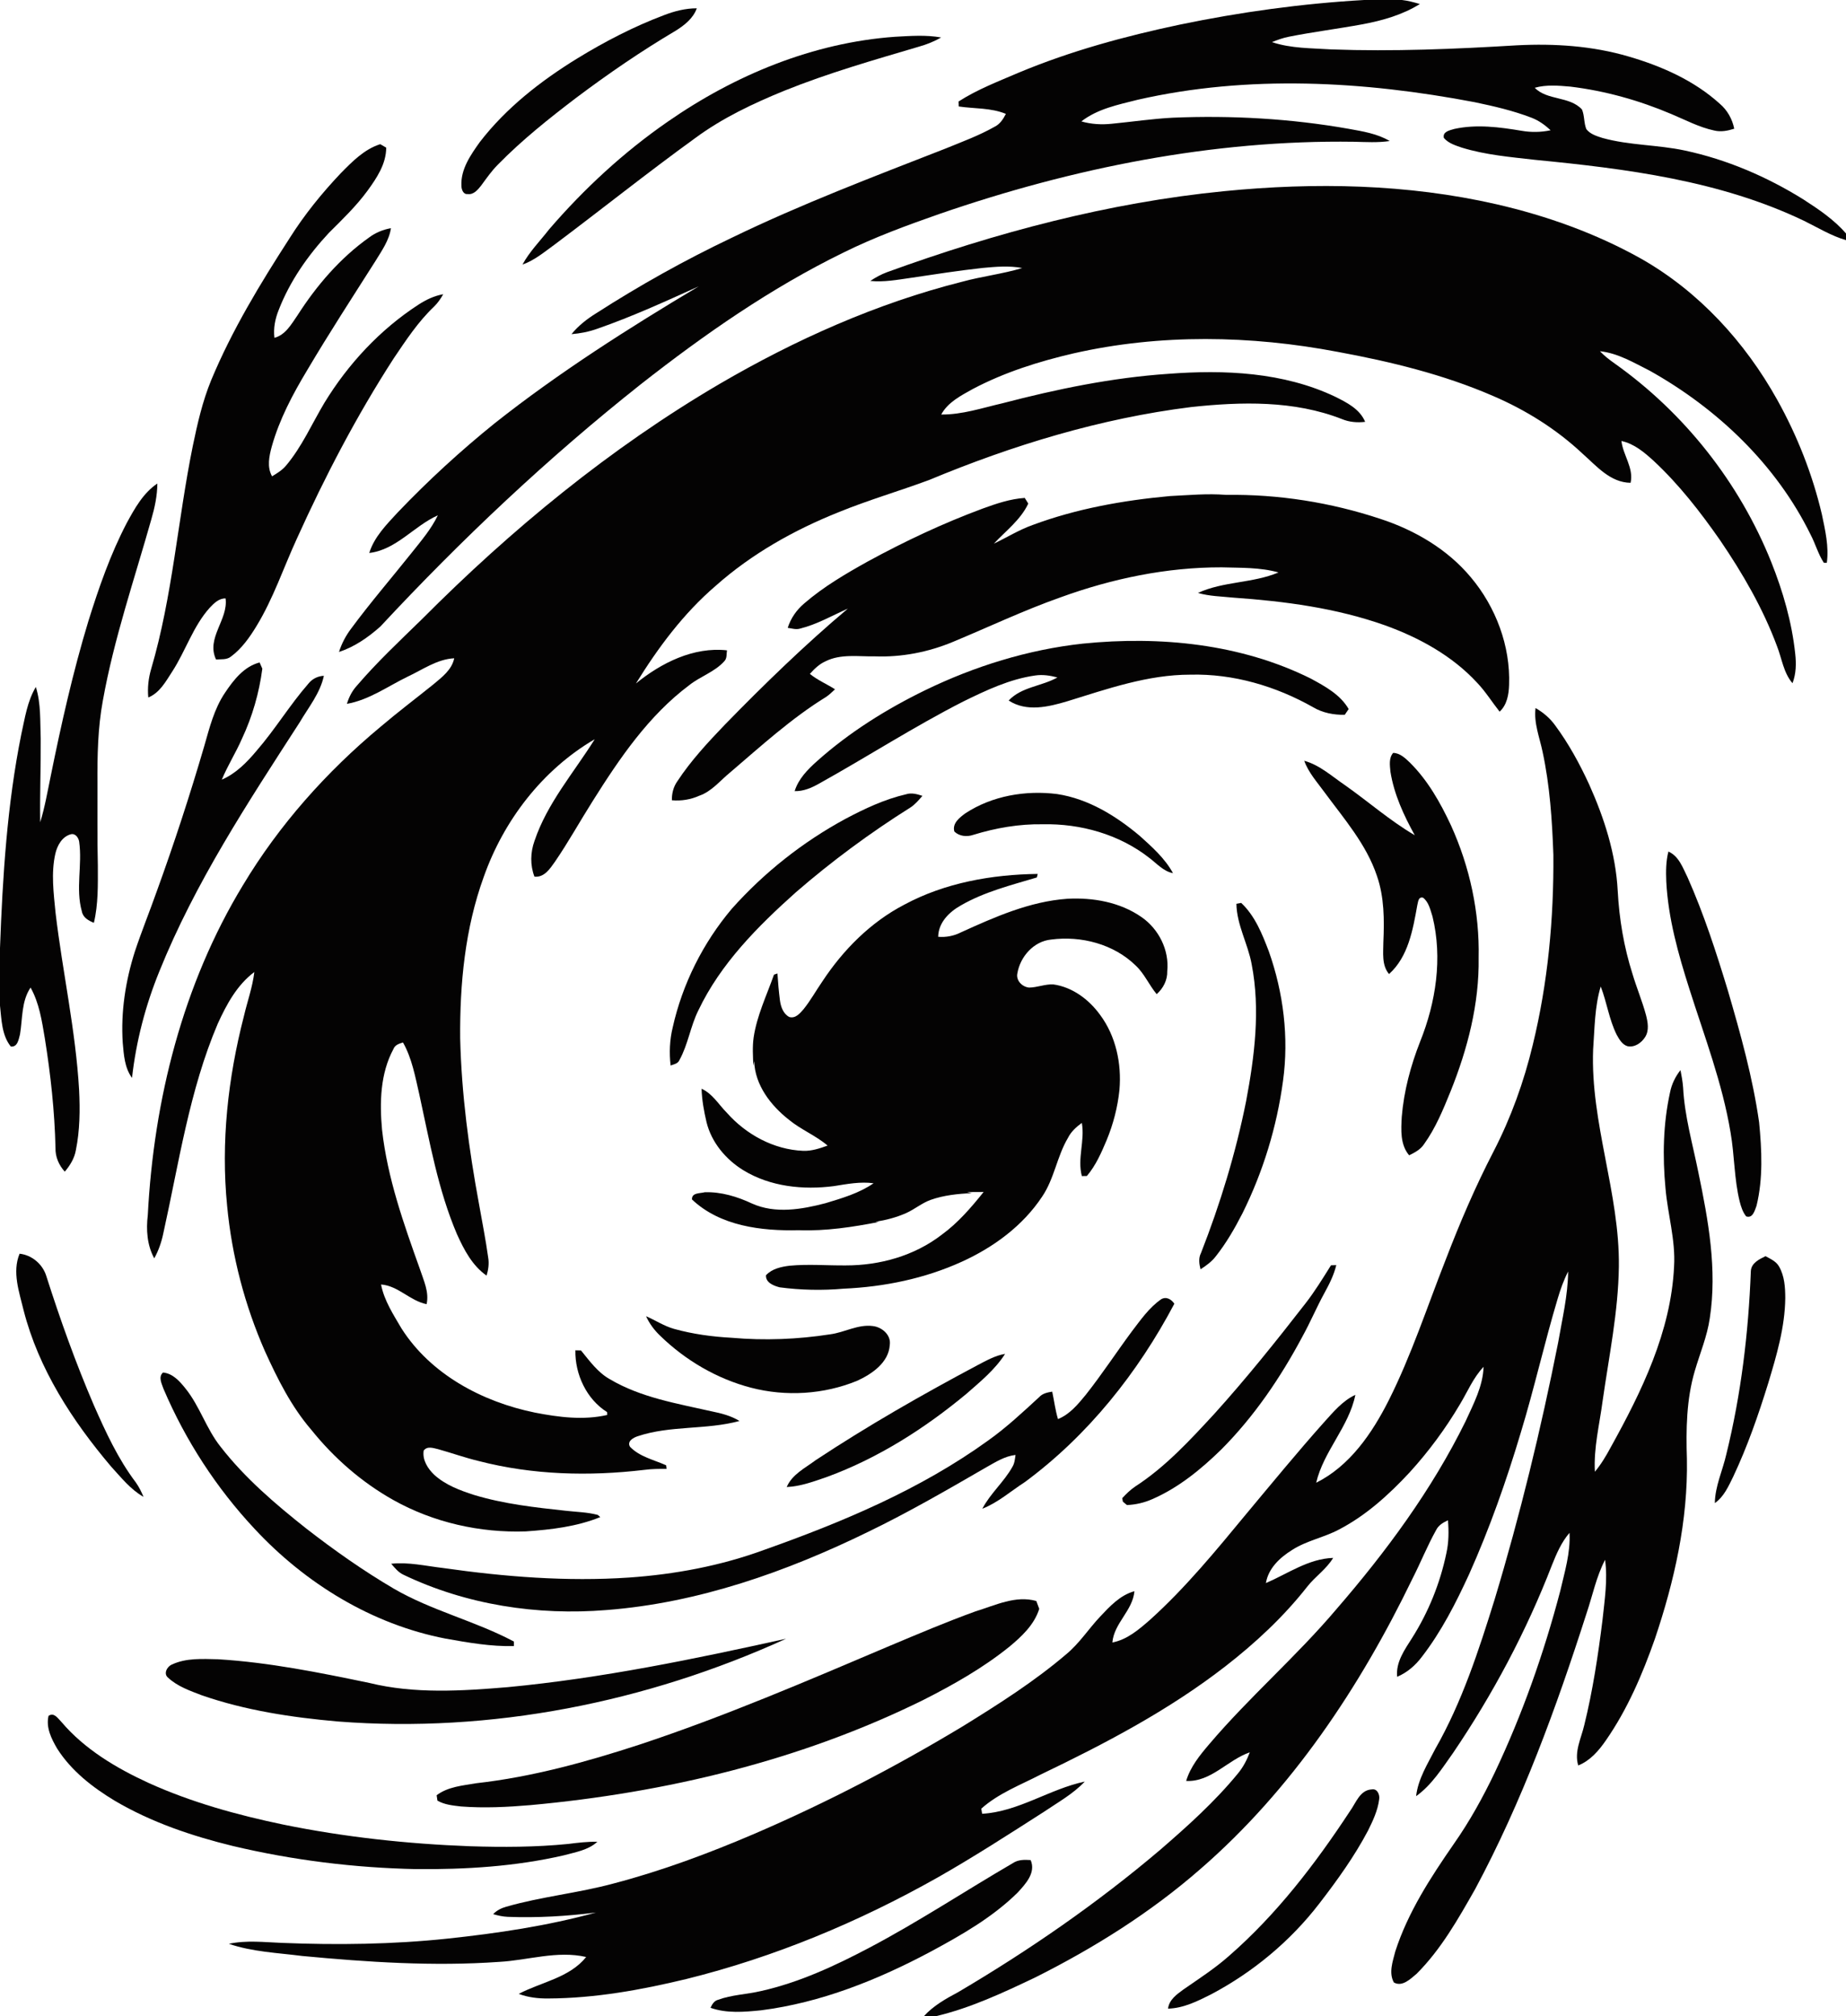 <?xml version="1.0" encoding="UTF-8" ?>
<!DOCTYPE svg PUBLIC "-//W3C//DTD SVG 1.1//EN" "http://www.w3.org/Graphics/SVG/1.1/DTD/svg11.dtd">
<svg width="825pt" height="901pt" viewBox="0 0 825 901" version="1.1" xmlns="http://www.w3.org/2000/svg">
<g id="#040303ff">
<path fill="#040303" opacity="1.00" d=" M 609.64 0.00 L 626.57 0.00 C 629.29 0.31 631.93 1.03 634.55 1.80 C 626.82 6.62 617.94 9.16 609.05 10.83 C 598.04 12.87 586.91 14.24 575.93 16.43 C 573.35 16.94 570.88 17.85 568.45 18.82 C 576.99 21.69 586.11 21.50 595.00 22.08 C 622.65 23.09 650.34 21.92 677.95 20.25 C 694.72 19.39 711.71 20.50 727.88 25.26 C 742.61 29.56 757.13 35.97 768.60 46.37 C 771.97 49.24 774.18 53.19 775.05 57.52 C 772.19 58.44 769.15 59.05 766.18 58.34 C 759.41 56.91 753.27 53.61 746.94 50.96 C 732.55 44.85 717.34 40.59 701.82 38.71 C 696.53 38.26 691.06 37.76 685.89 39.23 C 691.52 44.99 701.43 42.89 706.99 48.91 C 708.21 51.70 707.79 54.93 708.97 57.74 C 710.73 59.98 713.61 60.84 716.22 61.67 C 728.23 65.00 740.85 64.66 752.99 67.27 C 771.76 71.28 789.66 78.97 805.92 89.10 C 812.75 93.51 819.64 98.13 825.00 104.33 L 825.00 107.33 C 818.32 105.36 812.37 101.68 806.16 98.64 C 768.68 80.71 726.90 75.41 686.00 71.43 C 675.02 70.17 663.88 69.24 653.28 65.96 C 650.41 64.98 647.30 64.02 645.27 61.63 C 644.63 58.78 647.97 58.23 649.99 57.61 C 659.90 55.45 670.15 56.79 680.04 58.45 C 684.33 59.19 688.73 59.12 692.99 58.21 C 690.47 55.86 687.64 53.81 684.40 52.59 C 676.21 49.44 667.63 47.46 659.06 45.67 C 609.52 36.23 557.92 33.31 508.42 44.59 C 499.73 46.79 490.52 48.62 483.28 54.25 C 487.72 55.55 492.37 55.78 496.95 55.30 C 505.99 54.42 514.99 53.07 524.07 52.60 C 550.40 51.50 576.87 52.99 602.84 57.58 C 609.08 58.72 615.54 59.73 621.09 63.02 C 615.78 63.82 610.41 63.47 605.06 63.35 C 542.10 62.44 479.51 75.05 420.15 95.50 C 405.50 100.62 390.88 105.97 376.96 112.86 C 344.56 128.69 314.82 149.41 286.51 171.61 C 244.88 204.57 206.14 241.13 169.98 279.99 C 164.56 284.80 158.45 289.08 151.50 291.34 C 152.69 287.61 154.52 284.11 156.87 280.99 C 165.47 269.34 174.93 258.37 183.95 247.06 C 188.19 241.72 192.70 236.48 195.67 230.29 C 184.99 235.05 177.11 245.70 165.02 247.11 C 167.28 239.87 172.78 234.38 177.79 228.94 C 191.34 214.75 205.83 201.45 221.11 189.13 C 249.84 166.40 280.84 146.72 312.27 127.96 C 297.37 134.70 282.47 141.52 267.01 146.89 C 263.27 148.24 259.35 149.00 255.40 149.33 C 258.41 145.64 262.16 142.66 266.19 140.15 C 285.79 127.55 306.18 116.15 327.24 106.15 C 358.20 91.15 390.40 78.96 422.41 66.45 C 429.90 63.38 437.55 60.60 444.60 56.59 C 446.95 55.41 448.38 53.16 449.54 50.89 C 442.84 48.12 435.50 48.63 428.47 47.58 C 428.45 47.02 428.42 45.91 428.40 45.35 C 436.81 39.94 446.19 36.37 455.33 32.44 C 478.45 22.79 502.72 16.19 527.19 11.02 C 554.36 5.37 581.93 1.58 609.64 0.00 Z" />
<path fill="#040303" opacity="1.00" d=" M 296.66 6.81 C 301.37 4.99 306.33 3.70 311.41 3.71 C 309.78 8.26 305.83 11.33 301.87 13.79 C 286.53 22.86 271.82 32.96 257.58 43.65 C 245.37 52.95 233.31 62.54 222.55 73.53 C 219.68 76.39 217.38 79.74 214.98 82.99 C 213.51 84.83 211.66 87.10 209.01 86.72 C 206.99 86.96 206.23 84.62 206.21 83.00 C 205.86 75.63 210.33 69.24 214.42 63.50 C 226.21 48.19 241.69 36.14 258.06 26.07 C 270.34 18.56 283.19 11.90 296.66 6.81 Z" />
<path fill="#040303" opacity="1.00" d=" M 400.04 16.43 C 406.88 16.07 413.82 15.52 420.61 16.75 C 417.50 18.54 414.16 19.87 410.72 20.84 C 390.49 26.83 370.15 32.63 350.56 40.53 C 336.60 46.22 322.82 52.74 310.66 61.73 C 289.45 77.08 269.01 93.43 248.07 109.14 C 243.43 112.49 238.97 116.30 233.50 118.24 C 236.65 112.42 241.37 107.70 245.40 102.50 C 261.00 84.38 278.72 68.00 298.41 54.38 C 328.38 33.54 363.40 19.04 400.04 16.43 Z" />
<path fill="#040303" opacity="1.00" d=" M 152.35 77.35 C 157.46 72.17 162.80 66.69 169.93 64.43 C 170.60 64.82 171.93 65.59 172.60 65.97 C 172.59 73.27 168.38 79.54 164.25 85.22 C 159.21 92.11 153.03 98.04 147.00 104.05 C 137.60 114.13 129.53 125.67 124.53 138.58 C 122.96 142.51 122.12 146.74 122.65 150.97 C 127.61 149.63 130.17 144.93 132.89 141.01 C 141.45 127.62 152.02 115.28 165.04 106.06 C 167.89 103.94 171.23 102.59 174.72 101.97 C 173.90 107.48 170.59 112.06 167.76 116.70 C 157.51 132.84 147.08 148.87 137.34 165.34 C 130.86 176.11 124.87 187.36 121.46 199.53 C 120.29 203.85 119.24 208.72 121.59 212.85 C 123.88 211.48 126.20 210.05 127.91 207.97 C 134.97 199.55 139.38 189.40 144.97 180.03 C 155.60 162.61 169.87 147.27 187.03 136.13 C 190.40 133.95 194.08 132.17 198.08 131.49 C 196.95 133.49 195.64 135.40 193.99 137.01 C 186.89 143.74 181.48 151.98 176.03 160.04 C 159.42 185.71 145.25 212.90 132.66 240.74 C 126.69 253.73 122.15 267.44 114.68 279.70 C 111.58 284.80 108.06 289.83 103.20 293.42 C 101.33 294.93 98.78 294.54 96.55 294.71 C 92.00 285.10 102.10 276.92 100.81 267.42 C 97.81 267.35 95.59 269.62 93.69 271.63 C 86.28 279.92 82.99 290.79 77.03 300.01 C 74.14 304.44 71.44 309.59 66.27 311.69 C 65.86 307.35 66.35 302.99 67.59 298.82 C 77.14 266.33 79.42 232.35 86.17 199.26 C 88.23 189.30 90.51 179.31 94.39 169.87 C 103.69 147.53 116.30 126.76 129.40 106.48 C 136.00 96.00 143.83 86.33 152.35 77.35 Z" />
<path fill="#040303" opacity="1.00" d=" M 547.08 85.43 C 587.62 81.42 628.97 82.17 668.80 91.28 C 691.26 96.45 713.22 104.28 733.37 115.57 C 759.19 130.21 779.90 152.86 794.27 178.67 C 803.21 194.71 810.02 211.97 814.22 229.85 C 815.70 236.95 817.42 244.22 816.43 251.51 C 816.10 251.50 815.44 251.50 815.10 251.50 C 812.55 247.60 811.34 243.02 809.18 238.92 C 793.83 207.64 767.51 182.58 737.32 165.68 C 730.20 162.11 723.11 157.80 715.03 156.96 C 716.99 159.02 719.25 160.76 721.57 162.40 C 752.75 184.50 777.39 215.70 791.60 251.18 C 796.83 264.30 800.81 278.02 802.30 292.09 C 802.80 296.53 802.72 301.10 801.09 305.32 C 797.07 300.65 796.36 294.35 794.18 288.80 C 787.92 271.92 778.81 256.23 768.70 241.38 C 759.88 228.74 750.35 216.48 739.04 205.95 C 734.86 202.14 730.33 198.29 724.64 197.07 C 725.37 203.47 730.22 209.13 728.73 215.76 C 719.64 215.65 713.53 208.27 707.27 202.74 C 695.61 191.79 681.87 183.20 667.19 176.91 C 645.06 167.32 621.47 161.60 597.82 157.24 C 558.95 149.85 518.52 149.13 479.81 157.91 C 464.28 161.51 448.91 166.36 434.78 173.82 C 429.49 176.78 423.67 179.69 420.64 185.24 C 430.00 185.34 438.96 182.29 447.98 180.22 C 472.27 173.88 496.98 168.76 522.07 167.06 C 547.21 165.14 573.56 166.28 596.71 177.28 C 601.93 179.89 607.73 182.79 610.10 188.51 C 606.58 188.94 602.99 188.64 599.71 187.27 C 578.30 178.88 554.69 179.49 532.21 181.92 C 491.87 186.96 452.63 198.92 415.18 214.52 C 401.77 219.49 388.01 223.48 374.76 228.90 C 354.86 236.86 335.87 247.54 319.80 261.83 C 305.47 274.13 294.10 289.42 284.22 305.42 C 295.52 296.22 309.96 288.97 324.89 290.62 C 324.64 292.27 324.98 294.26 323.65 295.54 C 319.36 300.31 312.97 302.25 308.03 306.19 C 289.86 319.79 276.90 338.88 264.95 357.87 C 259.24 366.88 254.07 376.24 248.04 385.05 C 245.81 388.18 243.29 392.20 238.85 391.75 C 236.89 386.64 237.02 380.94 238.87 375.81 C 244.55 358.89 256.48 345.25 265.80 330.33 C 242.46 343.98 225.10 366.59 216.16 391.95 C 207.82 414.96 205.46 439.69 205.66 464.02 C 206.25 488.86 209.55 513.56 214.06 537.97 C 215.47 545.95 217.06 553.90 218.17 561.93 C 218.65 564.65 218.26 567.41 217.46 570.04 C 211.08 565.61 207.40 558.52 204.27 551.64 C 195.73 531.68 192.03 510.13 187.39 489.04 C 185.56 481.15 184.14 472.99 180.10 465.85 C 178.41 466.38 176.53 466.92 175.84 468.77 C 169.92 479.74 169.63 492.71 170.74 504.84 C 173.13 526.37 180.43 546.92 187.69 567.20 C 189.33 572.23 191.87 577.37 190.65 582.80 C 183.21 581.32 177.97 574.57 170.30 574.01 C 171.68 581.19 175.78 587.40 179.41 593.62 C 192.54 614.25 215.64 626.48 239.11 631.27 C 249.68 633.32 260.75 634.76 271.38 632.31 C 271.37 631.99 271.34 631.36 271.33 631.04 C 262.12 625.31 256.93 614.09 257.14 603.42 C 257.76 603.43 259.01 603.46 259.64 603.47 C 263.50 608.17 267.12 613.30 272.54 616.33 C 286.39 624.54 302.54 627.18 318.02 630.69 C 322.34 631.57 326.69 632.66 330.48 635.00 C 315.62 639.06 299.65 636.89 284.96 641.83 C 283.00 642.47 280.12 644.10 281.55 646.52 C 285.82 651.00 292.24 652.34 297.72 654.81 C 297.76 655.21 297.85 656.01 297.90 656.41 C 294.55 656.39 291.19 656.41 287.87 656.86 C 263.28 659.78 238.05 659.14 213.99 652.91 C 207.80 651.43 201.80 649.27 195.68 647.57 C 193.56 647.09 190.92 646.11 189.35 648.23 C 188.69 652.38 191.16 656.28 194.05 659.04 C 199.03 663.58 205.49 666.01 211.82 668.04 C 225.20 672.11 239.16 673.64 253.01 675.14 C 257.73 675.67 262.53 675.75 267.14 676.97 C 267.42 677.21 268.00 677.70 268.28 677.95 C 257.74 682.23 246.27 683.57 235.00 684.34 C 214.52 685.05 193.77 680.38 175.85 670.36 C 161.70 662.43 149.28 651.59 139.14 638.96 C 130.20 628.59 124.05 616.24 118.42 603.86 C 109.38 583.30 103.63 561.30 101.51 538.94 C 98.67 510.51 101.88 481.71 109.00 454.11 C 110.54 447.53 112.86 441.11 113.67 434.37 C 105.93 440.14 101.25 448.86 97.32 457.46 C 84.63 487.28 79.99 519.60 73.01 551.03 C 72.21 554.97 70.89 558.80 68.94 562.32 C 65.71 556.44 65.26 549.52 66.05 542.98 C 68.73 491.54 81.67 439.89 108.56 395.60 C 124.71 368.66 145.89 344.92 169.99 324.85 C 177.73 318.26 185.85 312.14 193.77 305.76 C 197.56 302.57 201.92 299.34 203.00 294.17 C 195.33 294.55 188.90 299.26 182.15 302.40 C 173.26 306.72 164.94 312.80 155.04 314.53 C 155.93 311.56 157.35 308.76 159.45 306.46 C 168.49 295.89 178.67 286.37 188.61 276.66 C 228.55 236.54 272.68 200.25 321.60 171.56 C 355.52 151.77 391.76 135.55 429.92 125.92 C 438.80 123.48 448.02 122.45 456.84 119.78 C 450.99 118.66 445.02 119.20 439.15 119.74 C 428.44 120.91 417.80 122.58 407.15 124.16 C 401.13 125.01 395.06 126.17 388.95 125.55 C 391.27 123.98 393.75 122.63 396.38 121.65 C 445.02 103.97 495.47 90.51 547.08 85.43 Z" />
<path fill="#040303" opacity="1.00" d=" M 56.66 233.69 C 60.22 227.16 63.99 220.33 70.32 216.07 C 70.29 221.48 69.16 226.80 67.66 231.97 C 60.06 258.91 50.90 285.50 45.96 313.12 C 43.71 325.28 43.48 337.69 43.55 350.02 C 43.61 362.33 43.42 374.65 43.73 386.96 C 43.74 395.45 43.94 404.05 41.96 412.38 C 39.58 411.43 37.08 410.05 36.58 407.27 C 33.70 397.11 36.86 386.46 35.38 376.15 C 35.13 374.42 33.73 372.36 31.76 372.79 C 27.78 373.80 25.61 377.76 24.74 381.48 C 22.76 390.21 23.99 399.21 24.84 408.01 C 27.96 434.40 33.82 460.47 35.35 487.05 C 35.79 496.05 35.71 505.16 33.90 514.02 C 33.26 517.65 31.30 520.82 28.95 523.59 C 26.31 520.67 24.69 516.97 24.80 512.99 C 24.42 496.54 22.62 480.15 20.02 463.91 C 18.72 456.19 17.54 448.24 13.66 441.31 C 9.50 447.51 10.13 455.19 8.94 462.23 C 8.33 464.43 7.89 468.03 4.82 467.66 C 0.74 462.56 0.70 455.62 0.00 449.43 L 0.00 423.66 C 1.17 391.67 3.18 359.56 9.52 328.12 C 11.13 320.94 12.17 313.41 16.02 306.99 C 18.37 314.44 17.88 322.34 18.20 330.04 C 18.28 342.51 17.77 354.99 17.97 367.45 C 20.03 360.77 21.21 353.86 22.62 347.03 C 27.36 323.67 32.57 300.38 39.50 277.56 C 44.18 262.57 49.36 247.64 56.66 233.69 Z" />
<path fill="#040303" opacity="1.00" d=" M 461.44 234.63 C 481.12 227.31 501.98 223.59 522.84 221.68 C 531.20 221.28 539.58 220.46 547.95 221.15 C 571.33 220.81 594.77 224.52 616.95 231.89 C 632.31 236.91 646.85 245.43 657.30 257.93 C 668.49 271.22 675.06 288.63 674.43 306.06 C 674.30 310.36 673.51 314.97 670.20 318.03 C 666.78 313.71 663.87 308.98 660.04 304.99 C 648.94 293.00 634.24 284.95 619.00 279.45 C 597.27 271.73 574.21 268.68 551.30 267.08 C 545.97 266.53 540.55 266.47 535.37 264.97 C 546.72 259.73 559.86 260.68 571.37 255.81 C 563.12 253.48 554.45 253.79 545.97 253.53 C 521.43 253.47 497.08 258.55 474.07 266.90 C 457.65 272.69 441.92 280.17 425.86 286.85 C 414.87 291.43 402.92 293.76 391.00 293.31 C 383.63 293.46 375.74 292.09 368.89 295.54 C 366.12 296.78 363.94 298.92 361.94 301.14 C 365.36 303.94 369.47 305.66 373.17 308.02 C 371.94 309.17 370.75 310.37 369.36 311.33 C 353.74 320.93 340.14 333.37 326.24 345.24 C 321.81 348.84 318.11 353.64 312.55 355.58 C 308.70 357.31 304.47 358.00 300.27 357.62 C 300.21 354.58 300.96 351.57 302.75 349.08 C 308.76 339.93 316.27 331.86 323.82 323.97 C 341.45 305.88 359.59 288.26 378.91 271.98 C 371.87 275.11 365.09 279.04 357.55 280.91 C 355.72 281.45 353.85 280.82 352.04 280.57 C 353.40 276.26 356.05 272.48 359.51 269.58 C 368.09 262.17 377.95 256.41 387.82 250.91 C 404.38 241.87 421.50 233.82 439.19 227.26 C 445.26 225.06 451.47 222.94 457.97 222.51 C 458.49 223.35 459.02 224.19 459.55 225.04 C 456.13 232.32 449.55 237.18 444.19 242.93 C 449.96 240.20 455.40 236.78 461.44 234.63 Z" />
<path fill="#040303" opacity="1.00" d=" M 483.92 287.62 C 518.37 284.13 554.49 287.66 585.81 303.24 C 592.18 306.70 598.98 310.38 602.74 316.86 C 602.30 317.50 601.42 318.79 600.98 319.43 C 596.08 319.51 591.11 318.58 586.86 316.05 C 570.23 306.64 551.20 301.00 531.99 301.49 C 513.01 301.47 494.91 307.85 477.00 313.38 C 468.54 315.91 458.76 318.25 450.79 313.05 C 456.51 306.92 465.55 306.70 472.57 302.74 C 469.34 301.88 465.97 301.36 462.64 301.86 C 451.23 303.47 440.70 308.49 430.45 313.51 C 408.42 324.74 387.62 338.18 366.03 350.19 C 362.69 352.08 359.06 353.65 355.14 353.54 C 356.82 348.06 360.96 343.88 365.12 340.15 C 379.52 327.28 396.05 316.95 413.37 308.49 C 435.52 297.73 459.40 290.30 483.92 287.62 Z" />
<path fill="#040303" opacity="1.00" d=" M 100.56 309.57 C 104.38 303.86 109.04 297.84 116.02 296.04 C 116.32 296.74 116.93 298.12 117.24 298.82 C 115.82 309.64 112.78 320.22 108.14 330.10 C 105.42 336.34 101.74 342.11 99.13 348.41 C 105.39 345.69 110.27 340.75 114.58 335.60 C 122.88 326.07 129.42 315.16 137.71 305.64 C 139.43 303.42 141.94 302.13 144.74 302.00 C 143.09 309.79 137.87 316.09 133.92 322.82 C 110.83 358.57 87.19 394.43 71.22 434.07 C 65.01 449.31 60.83 465.34 59.00 481.69 C 55.66 477.15 55.33 471.36 54.85 465.95 C 53.95 452.20 56.09 438.35 60.26 425.26 C 63.28 416.15 66.91 407.25 70.10 398.20 C 77.84 376.88 84.88 355.30 91.25 333.52 C 93.62 325.29 95.69 316.77 100.56 309.57 Z" />
<path fill="#040303" opacity="1.00" d=" M 686.25 316.41 C 689.61 318.33 692.61 320.85 694.90 323.99 C 701.03 332.25 705.98 341.33 710.27 350.67 C 716.97 365.62 722.10 381.54 722.97 398.00 C 723.64 410.62 725.73 423.17 729.58 435.22 C 731.41 441.40 733.93 447.35 735.61 453.57 C 736.42 456.75 737.11 460.39 735.28 463.36 C 733.63 466.02 730.48 468.27 727.22 467.49 C 724.94 466.71 723.64 464.43 722.54 462.45 C 719.11 455.62 718.14 447.92 715.38 440.84 C 712.64 449.95 712.68 459.56 711.99 468.97 C 710.73 501.83 723.88 533.17 723.49 565.98 C 723.23 586.18 719.08 606.05 716.24 625.98 C 714.86 636.51 712.18 647.00 712.77 657.69 C 715.55 654.36 717.77 650.63 719.82 646.82 C 733.69 621.81 746.78 595.07 748.16 565.98 C 748.88 554.17 745.33 542.72 744.33 531.04 C 742.97 516.76 743.27 502.20 746.36 488.16 C 747.08 484.51 748.72 481.11 751.03 478.21 C 751.54 480.77 752.00 483.36 752.20 485.98 C 752.87 498.90 756.51 511.38 759.04 524.00 C 763.47 545.30 767.48 567.28 764.13 589.04 C 762.96 597.18 759.72 604.78 757.43 612.62 C 753.66 625.39 753.48 638.83 753.90 652.03 C 754.40 679.47 748.31 706.56 739.57 732.43 C 734.01 748.25 727.32 763.86 717.72 777.69 C 714.53 782.32 710.70 786.80 705.33 788.94 C 703.46 782.74 706.68 776.78 708.04 770.86 C 711.84 755.45 714.21 739.72 716.17 723.99 C 717.11 715.06 718.55 706.02 717.33 697.05 C 713.40 704.56 711.76 712.95 709.06 720.92 C 695.53 763.13 680.27 805.03 659.28 844.17 C 651.71 857.49 644.03 871.12 633.11 882.03 C 630.40 884.29 626.69 888.05 622.94 885.92 C 620.54 881.57 622.45 876.48 623.57 872.05 C 629.22 854.54 639.38 838.95 649.78 823.93 C 656.81 813.91 662.74 803.16 668.02 792.13 C 680.34 766.13 689.96 738.87 697.27 711.06 C 699.25 702.49 701.92 693.88 701.43 684.99 C 697.81 689.19 695.61 694.32 693.58 699.42 C 682.15 729.00 667.14 757.19 649.34 783.43 C 644.45 790.29 639.85 797.68 632.88 802.67 C 633.75 794.94 638.02 788.28 641.47 781.50 C 653.37 760.64 660.83 737.67 667.94 714.84 C 679.34 677.08 688.66 638.71 696.34 600.03 C 698.15 589.48 700.72 578.96 700.82 568.20 C 698.86 572.02 697.42 576.07 696.20 580.17 C 690.21 600.13 685.68 620.50 679.59 640.43 C 673.18 661.87 665.72 683.03 656.57 703.47 C 650.64 716.37 644.14 729.16 635.42 740.43 C 632.54 744.25 628.85 747.46 624.40 749.32 C 623.75 742.76 627.73 737.25 631.05 732.02 C 638.39 720.43 643.62 707.49 646.41 694.05 C 647.48 689.24 647.52 684.28 647.11 679.39 C 645.00 680.34 642.89 681.58 641.83 683.74 C 637.89 690.77 634.91 698.29 631.25 705.46 C 607.80 753.94 577.26 799.88 536.32 835.35 C 514.13 854.73 488.97 870.48 462.68 883.66 C 448.33 890.50 433.77 897.32 418.23 901.00 L 412.88 901.00 C 417.15 896.28 422.73 893.17 428.27 890.21 C 460.00 871.49 490.45 850.46 518.56 826.59 C 530.85 815.96 543.02 805.03 553.33 792.42 C 555.62 789.64 557.28 786.42 558.55 783.08 C 548.66 786.44 541.23 796.42 530.11 795.86 C 531.99 789.55 536.20 784.38 540.40 779.46 C 558.28 758.40 579.32 740.30 597.17 719.21 C 619.47 693.45 639.94 665.74 655.01 635.08 C 658.54 627.33 662.74 619.50 663.03 610.80 C 658.42 615.64 655.88 621.89 652.47 627.54 C 646.03 638.43 638.48 648.65 629.96 658.00 C 620.73 667.92 610.52 677.21 598.42 683.50 C 591.70 687.09 583.98 688.45 577.53 692.60 C 572.06 695.98 566.85 700.79 565.75 707.44 C 575.54 703.23 584.78 696.54 595.80 696.19 C 592.79 701.23 587.76 704.50 584.19 709.08 C 573.63 722.53 561.02 734.25 547.53 744.72 C 522.26 764.32 493.80 779.23 465.07 793.01 C 456.02 797.69 446.23 801.37 438.55 808.25 C 438.64 808.82 438.84 809.96 438.93 810.53 C 455.22 809.60 469.08 799.45 484.80 796.15 C 479.55 801.69 472.80 805.42 466.54 809.66 C 450.86 819.71 435.20 829.82 419.00 839.03 C 383.78 858.90 346.09 874.61 306.79 884.36 C 286.57 889.24 265.92 892.98 245.06 893.07 C 240.57 893.12 236.04 892.62 231.83 891.01 C 241.90 885.72 254.51 883.84 261.96 874.54 C 249.02 871.54 235.99 876.02 223.03 876.72 C 193.72 878.79 164.29 876.84 135.09 874.08 C 124.11 872.67 112.83 872.26 102.28 868.64 C 110.11 866.96 118.12 867.93 126.04 868.23 C 150.70 869.22 175.44 868.91 200.00 866.32 C 222.34 863.93 244.66 860.63 266.35 854.66 C 253.28 856.32 240.09 857.09 226.92 856.59 C 224.71 856.49 222.53 856.01 220.40 855.39 C 221.97 853.71 224.07 852.67 226.26 852.06 C 242.01 847.53 258.42 845.98 274.23 841.68 C 295.90 836.00 316.94 828.14 337.51 819.32 C 369.54 805.52 400.55 789.37 430.41 771.36 C 446.32 761.53 462.19 751.45 476.46 739.29 C 482.31 734.48 486.41 728.03 491.55 722.55 C 495.96 717.87 500.56 712.83 506.99 711.07 C 506.22 719.79 497.89 725.28 497.13 733.99 C 503.79 732.70 509.01 728.17 513.96 723.85 C 529.93 709.46 543.56 692.76 557.23 676.23 C 568.60 662.62 579.85 648.90 591.66 635.65 C 595.86 631.03 599.95 626.01 605.73 623.32 C 602.84 637.62 591.54 648.44 588.22 662.60 C 603.29 655.07 613.22 640.46 620.63 625.81 C 630.77 605.63 637.77 584.09 646.03 563.11 C 652.37 546.58 659.34 530.28 667.49 514.56 C 675.28 499.46 681.07 483.38 685.03 466.86 C 691.79 439.14 694.44 410.52 694.22 382.02 C 693.68 366.59 692.65 351.09 689.40 335.96 C 688.05 329.49 685.42 323.13 686.25 316.41 Z" />
<path fill="#040303" opacity="1.00" d=" M 622.61 336.46 C 625.70 336.50 628.05 338.85 630.16 340.84 C 638.13 348.78 643.75 358.74 648.47 368.87 C 656.85 387.35 661.27 407.70 660.82 428.02 C 661.14 448.51 655.91 468.67 648.33 487.58 C 644.99 495.80 641.59 504.14 636.36 511.38 C 634.80 513.75 632.22 515.06 629.76 516.28 C 625.72 511.49 626.14 504.95 626.46 499.10 C 627.41 487.55 630.44 476.24 634.67 465.48 C 641.73 447.91 644.75 428.15 640.20 409.56 C 639.24 406.62 638.56 403.13 635.98 401.15 C 633.77 400.63 633.80 403.13 633.39 404.60 C 631.46 415.42 629.36 427.60 620.77 435.28 C 617.42 431.26 618.23 425.80 618.24 420.97 C 618.68 411.08 618.66 400.92 615.38 391.45 C 610.65 377.27 600.63 365.86 591.91 354.01 C 588.65 349.51 584.78 345.29 582.88 339.97 C 589.83 341.89 595.24 346.91 601.08 350.87 C 611.54 358.23 621.21 366.77 632.27 373.24 C 627.36 364.35 623.00 354.95 621.40 344.84 C 621.15 342.05 620.61 338.76 622.61 336.46 Z" />
<path fill="#040303" opacity="1.00" d=" M 431.48 363.42 C 443.45 355.59 458.37 353.07 472.43 354.84 C 486.39 356.95 498.80 364.63 509.43 373.58 C 514.93 378.55 520.63 383.60 524.23 390.20 C 519.90 389.36 516.98 385.87 513.61 383.35 C 500.20 372.85 482.91 367.98 466.00 368.35 C 455.49 368.17 445.02 369.98 435.00 373.07 C 432.14 374.06 428.76 373.76 426.52 371.60 C 425.45 367.94 428.89 365.30 431.48 363.42 Z" />
<path fill="#040303" opacity="1.00" d=" M 377.83 365.93 C 386.44 361.36 395.39 357.15 404.94 354.94 C 407.38 354.15 409.88 354.87 412.23 355.65 C 410.61 357.55 408.97 359.49 406.86 360.86 C 388.87 372.17 371.72 384.84 355.66 398.76 C 338.67 413.95 322.07 430.60 312.15 451.43 C 308.57 458.54 307.54 466.67 303.68 473.66 C 303.01 475.33 301.19 475.62 299.70 476.14 C 299.05 470.48 299.28 464.72 300.63 459.17 C 304.98 439.68 314.21 421.30 327.09 406.06 C 341.52 389.89 358.77 376.25 377.83 365.93 Z" />
<path fill="#040303" opacity="1.00" d=" M 745.63 380.54 C 750.37 382.62 752.07 387.84 754.22 392.12 C 761.50 408.50 767.02 425.59 772.23 442.72 C 777.88 462.06 783.33 481.56 786.17 501.54 C 787.38 513.93 787.99 526.66 785.01 538.85 C 784.21 540.93 783.35 544.58 780.39 543.58 C 778.84 541.67 778.10 539.27 777.49 536.94 C 774.99 526.82 775.20 516.29 773.40 506.05 C 769.75 484.05 761.73 463.13 755.01 441.96 C 750.04 426.35 745.53 410.40 744.68 393.96 C 744.50 389.47 744.50 384.92 745.63 380.54 Z" />
<path fill="#040303" opacity="1.00" d=" M 404.13 404.28 C 422.34 394.47 443.26 390.80 463.77 390.53 C 463.67 390.93 463.48 391.72 463.38 392.12 C 451.85 395.56 440.00 398.52 429.49 404.57 C 424.25 407.49 419.39 412.22 419.29 418.63 C 422.80 418.93 426.31 418.26 429.46 416.65 C 444.59 409.77 460.18 402.84 476.98 401.64 C 488.45 401.01 500.54 403.13 510.12 409.80 C 517.84 415.11 522.62 424.57 521.66 433.99 C 521.78 437.98 519.87 441.65 516.94 444.27 C 513.54 440.21 511.48 435.15 507.58 431.50 C 497.78 421.89 483.15 418.08 469.73 419.87 C 461.94 420.65 455.93 427.53 454.67 434.98 C 453.98 438.20 456.89 441.08 459.96 441.32 C 463.58 441.27 467.04 439.75 470.67 439.90 C 479.23 441.06 486.64 446.62 491.62 453.48 C 498.71 463.00 501.31 475.29 500.30 486.99 C 499.51 494.73 497.54 502.34 494.57 509.52 C 492.20 515.14 489.72 520.83 485.74 525.52 C 485.17 525.53 484.05 525.55 483.49 525.56 C 481.40 517.69 484.92 509.74 483.48 501.80 C 481.03 503.59 478.69 505.68 477.32 508.44 C 472.36 516.74 471.20 526.74 465.72 534.78 C 457.08 547.82 444.00 557.39 429.89 563.81 C 413.31 571.37 395.14 575.08 377.00 575.88 C 367.52 576.72 357.92 576.52 348.48 575.28 C 345.83 574.61 342.09 573.18 342.33 569.87 C 345.04 566.95 349.16 566.07 352.95 565.61 C 361.29 564.83 369.67 565.56 378.03 565.48 C 393.22 565.50 408.69 561.17 420.82 551.80 C 428.11 546.52 433.99 539.65 439.59 532.67 C 437.09 532.69 434.60 532.73 432.10 532.71 C 432.83 532.86 433.56 533.02 434.29 533.19 C 428.09 533.47 421.83 534.11 415.94 536.19 C 412.04 537.59 408.85 540.33 405.10 542.04 C 400.68 544.03 395.95 545.24 391.17 546.00 C 391.72 546.01 392.27 546.03 392.83 546.06 C 381.02 548.35 369.06 550.20 356.99 549.75 C 340.36 550.16 321.87 547.95 309.25 536.01 C 309.09 532.90 312.87 533.36 314.97 532.78 C 322.29 532.55 329.50 534.74 336.08 537.83 C 346.49 542.51 358.31 540.46 368.93 537.68 C 376.34 535.43 383.97 533.23 390.41 528.77 C 384.47 527.96 378.57 529.11 372.73 530.04 C 358.98 531.83 344.28 530.32 332.25 522.98 C 324.40 518.16 317.99 510.56 315.76 501.50 C 314.60 496.59 313.70 491.59 313.54 486.53 C 318.44 488.73 321.17 493.59 324.83 497.26 C 333.46 507.01 345.83 513.75 358.97 514.28 C 362.74 514.42 366.36 513.19 369.86 511.93 C 364.56 507.42 357.96 504.82 352.59 500.40 C 344.47 494.02 337.39 484.91 337.05 474.18 C 336.96 474.69 336.77 475.72 336.68 476.24 C 336.51 472.03 336.22 467.79 336.81 463.60 C 338.27 453.80 342.64 444.81 345.90 435.55 C 346.29 435.42 347.07 435.16 347.45 435.03 C 347.70 439.04 348.05 443.03 348.56 447.02 C 348.94 449.87 350.02 453.03 352.73 454.47 C 355.51 455.28 357.46 452.87 359.08 451.04 C 362.25 447.12 364.68 442.69 367.54 438.55 C 376.81 424.49 389.09 412.10 404.13 404.28 Z" />
<path fill="#040303" opacity="1.00" d=" M 552.56 403.89 C 553.10 403.79 554.17 403.59 554.71 403.49 C 560.89 409.31 564.10 417.39 567.06 425.16 C 573.58 443.60 576.07 463.59 573.40 483.02 C 570.63 503.57 564.48 523.67 555.25 542.24 C 551.82 548.93 548.04 555.50 543.36 561.41 C 541.52 563.81 539.05 565.60 536.53 567.22 C 535.93 564.81 535.54 562.29 536.72 559.98 C 545.34 537.98 552.27 515.29 556.90 492.10 C 560.69 472.02 563.31 451.19 559.39 430.93 C 557.72 421.75 552.73 413.36 552.56 403.89 Z" />
<path fill="#040303" opacity="1.00" d=" M 8.75 560.25 C 14.24 560.84 19.01 564.89 20.66 570.12 C 26.90 589.68 33.82 609.05 41.93 627.92 C 47.21 639.90 52.75 651.95 60.69 662.45 C 62.11 664.45 63.20 666.65 64.14 668.91 C 58.32 665.60 54.13 660.24 49.67 655.39 C 32.34 634.95 17.25 611.77 10.55 585.54 C 8.59 577.38 5.36 568.48 8.75 560.25 Z" />
<path fill="#040303" opacity="1.00" d=" M 782.47 568.07 C 782.64 564.43 786.19 562.74 789.04 561.35 C 791.25 562.58 793.79 563.66 795.09 565.99 C 797.53 570.22 797.84 575.26 797.86 580.04 C 797.72 593.09 793.98 605.72 790.24 618.12 C 785.84 632.32 780.95 646.41 774.60 659.87 C 772.48 664.17 770.46 668.85 766.38 671.69 C 766.50 664.12 769.86 657.17 771.51 649.89 C 778.11 623.12 781.42 595.60 782.47 568.07 Z" />
<path fill="#040303" opacity="1.00" d=" M 594.83 565.43 C 595.42 565.41 596.61 565.37 597.20 565.35 C 596.14 569.78 594.07 573.87 591.89 577.84 C 588.42 584.17 585.62 590.84 582.13 597.16 C 572.34 615.55 560.51 633.00 545.76 647.79 C 536.69 656.64 526.67 664.85 514.95 669.94 C 511.39 671.52 507.54 672.41 503.65 672.57 C 503.19 672.19 502.28 671.44 501.83 671.06 C 501.76 670.67 501.60 669.90 501.53 669.51 C 503.31 667.58 505.19 665.73 507.38 664.26 C 520.89 655.51 531.86 643.54 542.71 631.80 C 557.00 615.97 570.35 599.32 583.42 582.48 C 587.63 577.08 591.20 571.23 594.83 565.43 Z" />
<path fill="#040303" opacity="1.00" d=" M 518.95 580.60 C 521.24 579.25 523.52 580.65 524.83 582.61 C 508.55 613.42 486.22 641.47 458.10 662.25 C 451.79 666.31 446.06 671.44 439.01 674.22 C 442.60 667.37 448.68 662.26 452.44 655.53 C 453.44 653.91 453.59 651.99 453.85 650.18 C 449.04 650.72 444.92 653.38 440.79 655.69 C 423.50 665.70 406.19 675.72 388.20 684.44 C 351.47 702.40 312.06 716.32 271.05 719.49 C 240.15 722.02 208.37 717.16 180.30 703.71 C 178.03 702.65 176.42 700.65 174.84 698.80 C 182.62 697.97 190.30 699.81 197.99 700.70 C 225.46 704.62 253.30 706.85 281.04 704.97 C 301.59 703.55 322.06 699.74 341.43 692.63 C 376.50 680.19 411.35 665.60 441.67 643.69 C 449.81 637.90 457.11 631.07 464.44 624.32 C 465.95 622.67 468.14 622.23 470.25 621.89 C 471.12 625.97 471.62 630.13 472.82 634.15 C 478.07 632.04 481.74 627.57 485.23 623.32 C 492.49 614.14 498.90 604.33 505.86 594.94 C 509.79 589.81 513.58 584.32 518.95 580.60 Z" />
<path fill="#040303" opacity="1.00" d=" M 288.73 588.19 C 292.94 590.00 296.81 592.61 301.27 593.85 C 309.66 596.19 318.35 597.35 327.03 597.82 C 341.66 599.11 356.46 598.53 370.97 596.28 C 377.43 595.45 383.43 591.70 390.09 592.58 C 394.18 593.05 398.32 596.58 397.65 601.03 C 397.16 608.93 389.68 613.99 383.12 617.02 C 368.21 623.16 351.22 624.19 335.63 620.13 C 320.37 616.14 306.34 607.90 295.05 596.93 C 292.42 594.44 290.24 591.49 288.73 588.19 Z" />
<path fill="#040303" opacity="1.00" d=" M 436.86 610.07 C 440.81 608.03 444.73 605.75 449.18 605.02 C 444.69 612.08 438.12 617.41 431.90 622.87 C 413.31 638.31 392.59 651.52 369.85 659.91 C 363.92 661.96 357.92 664.23 351.59 664.52 C 354.01 658.83 359.90 656.01 364.59 652.48 C 387.90 637.07 412.20 623.19 436.86 610.07 Z" />
<path fill="#040303" opacity="1.00" d=" M 73.11 620.74 C 72.33 618.41 70.60 615.39 72.84 613.35 C 77.13 613.73 80.19 617.12 82.72 620.27 C 89.26 628.25 92.14 638.48 98.59 646.53 C 109.47 660.53 123.06 672.14 136.92 683.10 C 149.41 692.80 162.37 701.94 176.02 709.95 C 192.99 719.81 212.39 724.38 229.68 733.57 C 229.68 734.08 229.67 735.09 229.67 735.59 C 219.38 735.85 209.19 734.04 199.10 732.25 C 166.24 725.89 136.47 707.60 113.82 683.25 C 96.74 665.01 82.92 643.72 73.11 620.74 Z" />
<path fill="#040303" opacity="1.00" d=" M 435.99 720.07 C 444.70 717.42 453.90 712.80 463.14 715.45 C 463.56 716.61 464.00 717.79 464.45 718.96 C 462.20 726.13 456.55 731.36 450.93 736.01 C 439.22 745.42 426.07 752.86 412.71 759.64 C 357.94 786.70 297.61 801.14 236.98 806.67 C 226.70 807.55 216.34 808.05 206.04 807.27 C 202.46 806.84 198.66 806.51 195.49 804.65 C 195.41 804.05 195.23 802.85 195.14 802.25 C 200.19 798.42 206.83 797.92 212.87 796.88 C 237.79 794.08 262.06 787.37 285.84 779.61 C 323.90 767.01 360.75 751.14 397.63 735.49 C 410.33 730.15 423.03 724.77 435.99 720.07 Z" />
<path fill="#040303" opacity="1.00" d=" M 226.90 753.95 C 268.87 749.97 310.22 741.40 351.33 732.30 C 288.94 760.73 219.50 774.62 150.98 769.29 C 130.39 767.48 109.73 764.37 90.14 757.57 C 84.91 755.55 79.36 753.65 75.18 749.77 C 72.89 748.00 74.64 744.73 76.85 743.83 C 83.23 740.83 90.55 741.34 97.42 741.48 C 120.24 742.87 142.71 747.42 165.04 752.06 C 185.28 757.03 206.35 755.66 226.90 753.95 Z" />
<path fill="#040303" opacity="1.00" d=" M 21.69 766.78 C 24.18 765.05 25.92 767.97 27.47 769.52 C 37.85 781.73 51.91 790.08 66.31 796.71 C 85.50 805.41 105.91 811.04 126.49 815.34 C 154.01 820.96 182.02 823.99 210.08 825.04 C 224.71 825.50 239.40 825.47 253.98 824.01 C 258.29 823.47 262.62 822.94 266.97 823.04 C 262.84 826.83 257.11 827.69 251.90 829.12 C 230.32 834.09 208.06 835.46 185.97 835.26 C 158.42 834.69 130.92 831.30 104.10 824.94 C 85.77 820.46 67.64 814.35 51.32 804.73 C 41.38 798.74 31.88 791.36 25.58 781.46 C 23.00 777.08 20.45 772.00 21.69 766.78 Z" />
<path fill="#040303" opacity="1.00" d=" M 603.33 809.34 C 606.00 805.68 607.73 799.91 613.08 799.64 C 615.53 799.18 616.72 802.03 616.37 804.05 C 615.75 809.04 613.57 813.66 611.35 818.12 C 605.26 829.65 597.61 840.27 589.67 850.57 C 576.75 867.39 560.05 881.27 541.32 891.19 C 535.26 894.24 528.95 897.43 522.01 897.61 C 522.49 893.59 525.98 891.18 528.98 888.99 C 535.85 884.22 542.90 879.68 549.18 874.12 C 570.51 855.56 587.86 832.89 603.33 809.34 Z" />
<path fill="#040303" opacity="1.00" d=" M 452.67 832.58 C 455.02 830.99 457.89 831.03 460.61 831.22 C 463.06 836.88 458.34 841.88 454.79 845.76 C 443.60 856.79 429.79 864.67 416.05 872.08 C 392.35 884.73 366.91 894.95 340.11 898.36 C 332.60 899.11 324.79 899.81 317.54 897.24 C 318.23 895.75 319.10 894.17 320.81 893.69 C 327.00 891.40 333.70 891.25 340.09 889.75 C 357.16 885.93 373.15 878.50 388.54 870.37 C 410.50 858.79 431.23 845.07 452.67 832.58 Z" />
</g>
</svg>
